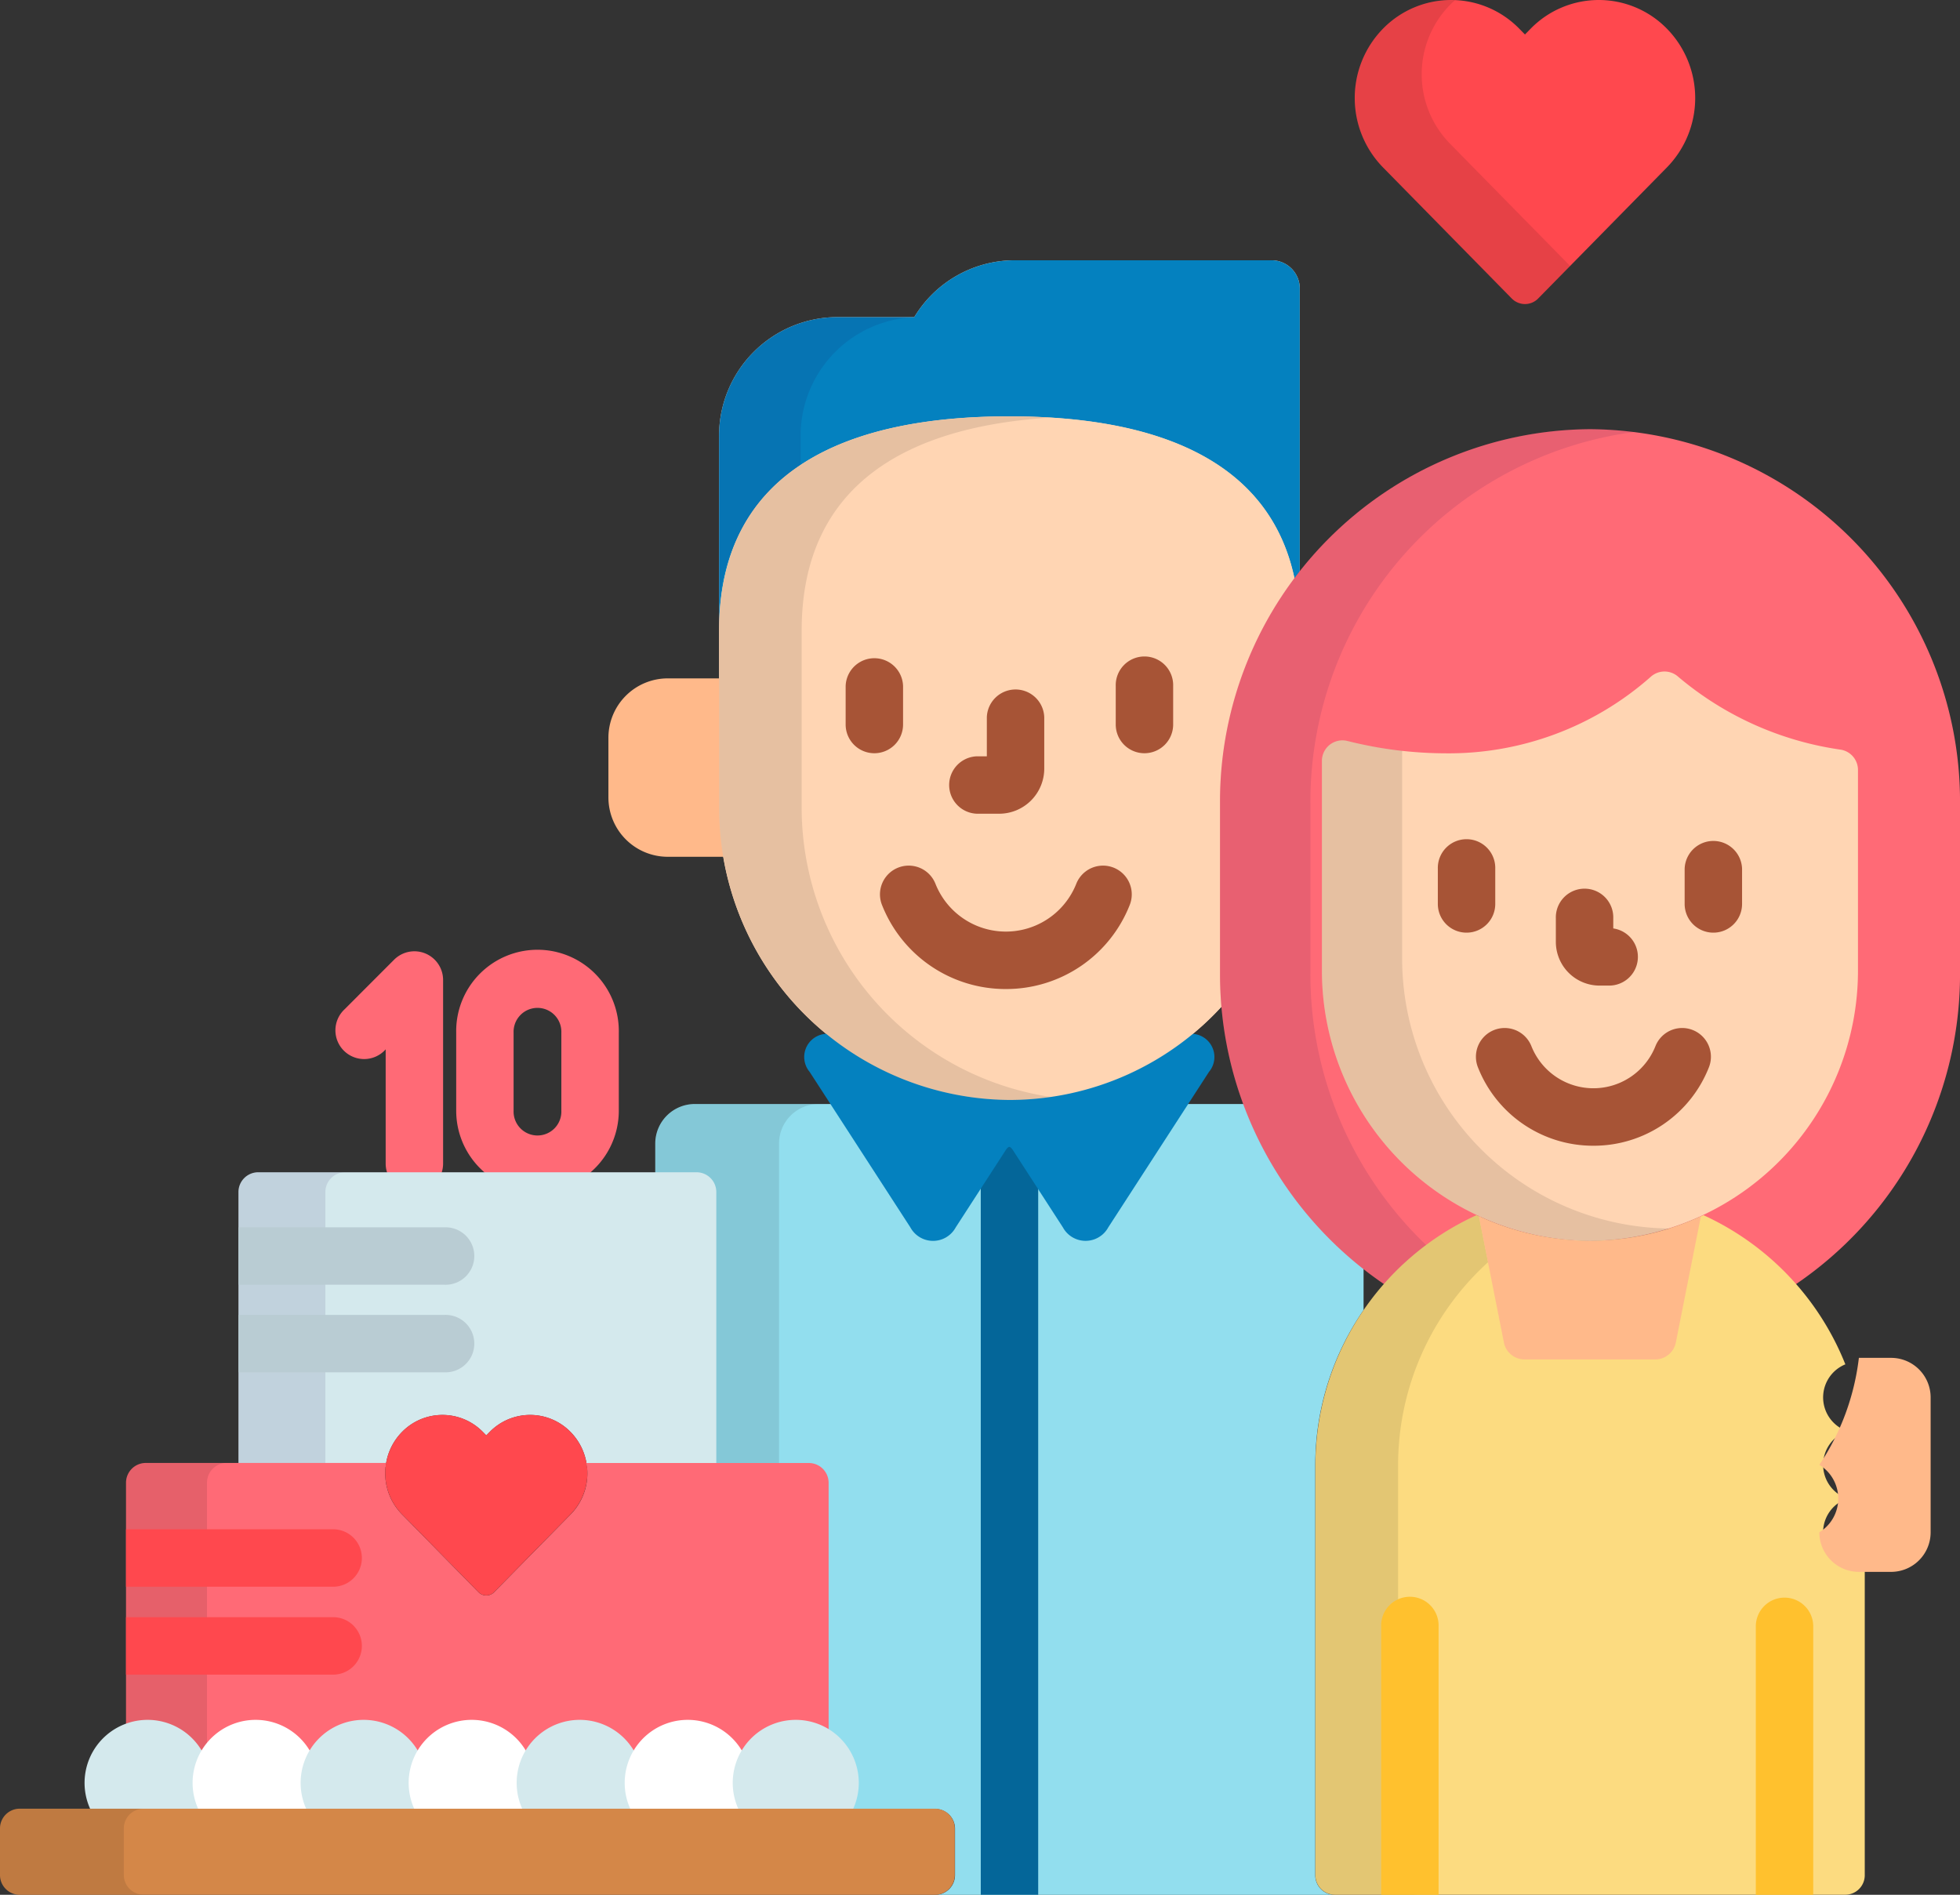 <svg xmlns="http://www.w3.org/2000/svg" width="73.424" height="70.978" viewBox="0 0 73.424 70.978">
  <rect x="0" y="0" width="73.424" height="70.978" fill="#333333" stroke="none"/>
  <g id="anniversary" transform="translate(0 -8.53)">
    <path id="Path_917" data-name="Path 917" d="M208.555,76.519h-9.632a4.4,4.4,0,0,0-3.757,2.129h-2.9a4.442,4.442,0,0,0-4.413,4.47V96.957a10.947,10.947,0,0,0,10.875,11.017,10.786,10.786,0,0,0,8.074-3.637q-.042-.539-.042-1.089v-6.4a13.879,13.879,0,0,1,2.685-8.226l-.037.053c.065-.089.13-.178.2-.265V77.583A1.057,1.057,0,0,0,208.555,76.519Z" transform="translate(-160.916 -58.239)" fill="#ffd5b3"/>
    <path id="Path_918" data-name="Path 918" d="M195.9,325.806V310.455a10.237,10.237,0,0,1,1.809-5.821v-1.712a13.915,13.915,0,0,1-4.358-6.007h-2.376l-2.943,4.543a.825.825,0,0,1-1.463,0l-1.877-2.9a.263.263,0,0,0-.5,0l-1.877,2.9a.825.825,0,0,1-1.463,0l-2.943-4.543h-5.257a1.483,1.483,0,0,0-1.477,1.479v1.224h1.548a.6.6,0,0,1,.6.6v10.144a.143.143,0,0,0,.143.143h3.473a.6.6,0,0,1,.6.6v9.241a.143.143,0,0,0,.068.122,2.21,2.21,0,0,1,.86,2.795.143.143,0,0,0-.012.059h3.21a.741.741,0,0,1,.739.739V325.8a.741.741,0,0,1-.739.739h14.975A.73.73,0,0,1,195.9,325.806Z" transform="translate(-146.628 -247.029)" fill="#92deee"/>
    <g id="Group_1673" data-name="Group 1673" transform="translate(24.548 49.886)" opacity="0.1">
      <path id="Path_919" data-name="Path 919" d="M172.723,299.618a.6.6,0,0,1,.6.6v10.144a.143.143,0,0,0,.143.143h2.344V298.394a1.483,1.483,0,0,1,1.477-1.479h-4.63a1.483,1.483,0,0,0-1.477,1.479v1.224h1.548Z" transform="translate(-171.175 -296.915)"/>
    </g>
    <path id="Path_920" data-name="Path 920" d="M257.517,307.307a.263.263,0,0,0-.5,0l-.825,1.274v26.7h2.151v-26.7Z" transform="translate(-219.451 -255.774)" fill="#046699"/>
    <path id="Path_921" data-name="Path 921" d="M224.55,278.618h-.079a10.6,10.6,0,0,1-13.256,0h-.086a.869.869,0,0,0-.773,1.422l3.772,5.823a.967.967,0,0,0,1.7,0l1.877-2.9c.055-.085.108-.116.13-.116s.075.031.13.116l1.877,2.9a.968.968,0,0,0,1.7,0l3.772-5.823a.869.869,0,0,0-.772-1.422Z" transform="translate(-180.025 -231.356)" fill="#0481bf"/>
    <path id="Path_922" data-name="Path 922" d="M163.223,190.476V185.7h-2.075a2.224,2.224,0,0,0-2.216,2.218v2.247a2.224,2.224,0,0,0,2.216,2.218h2.243A11.017,11.017,0,0,1,163.223,190.476Z" transform="translate(-136.14 -151.758)" fill="#ffb98a"/>
    <path id="Path_923" data-name="Path 923" d="M208.555,76.519h-9.632a4.4,4.4,0,0,0-3.757,2.129h-2.9a4.442,4.442,0,0,0-4.413,4.47V90.4c0-6.084,4.869-8.033,10.875-8.033,5.377,0,9.839,1.564,10.716,6.257l-.037.053c.065-.089.13-.178.2-.265V77.583A1.057,1.057,0,0,0,208.555,76.519Z" transform="translate(-160.916 -58.239)" fill="#0481bf"/>
    <path id="Path_924" data-name="Path 924" d="M190.908,96.907V95.833a4.442,4.442,0,0,1,4.413-4.47h-3.052a4.442,4.442,0,0,0-4.413,4.47v7.282A6.93,6.93,0,0,1,190.908,96.907Z" transform="translate(-160.916 -70.954)" fill="#15004d" opacity="0.1"/>
    <path id="Path_925" data-name="Path 925" d="M206.762,138.174v-6.4a13.879,13.879,0,0,1,2.685-8.226c-.877-4.693-5.339-6.257-10.716-6.257-6.006,0-10.875,1.949-10.875,8.033v6.557A10.946,10.946,0,0,0,198.731,142.9a10.786,10.786,0,0,0,8.074-3.637Q206.763,138.724,206.762,138.174Z" transform="translate(-160.916 -93.166)" fill="#ffd5b3"/>
    <g id="Group_1674" data-name="Group 1674" transform="translate(26.94 24.127)" opacity="0.1">
      <path id="Path_926" data-name="Path 926" d="M190.947,131.882v-6.557c0-5.553,4.056-7.66,9.33-7.986q-.758-.047-1.546-.047c-6.006,0-10.875,1.949-10.875,8.033v6.557A10.947,10.947,0,0,0,198.731,142.9a10.837,10.837,0,0,0,1.546-.113A10.972,10.972,0,0,1,190.947,131.882Z" transform="translate(-187.856 -117.292)"/>
    </g>
    <g id="Group_1675" data-name="Group 1675" transform="translate(31.683 33.154)">
      <path id="Path_927" data-name="Path 927" d="M249.6,193.092h-.834a1.076,1.076,0,0,1,0-2.151h.368v-1.46a1.076,1.076,0,0,1,2.151,0V191.4A1.691,1.691,0,0,1,249.6,193.092Z" transform="translate(-243.849 -187.234)" fill="#a75436"/>
      <path id="Path_928" data-name="Path 928" d="M292.53,183.826a1.075,1.075,0,0,1-1.076-1.076V181.31a1.076,1.076,0,1,1,2.151,0v1.441A1.076,1.076,0,0,1,292.53,183.826Z" transform="translate(-281.34 -180.234)" fill="#a75436"/>
      <path id="Path_929" data-name="Path 929" d="M222,183.826a1.075,1.075,0,0,1-1.076-1.076V181.31a1.076,1.076,0,0,1,2.151,0v1.441A1.076,1.076,0,0,1,222,183.826Z" transform="translate(-220.928 -180.234)" fill="#a75436"/>
      <path id="Path_930" data-name="Path 930" d="M234.581,239.269a4.973,4.973,0,0,1-4.636-3.146,1.075,1.075,0,1,1,2-.8,2.838,2.838,0,0,0,5.278,0,1.076,1.076,0,0,1,2,.8A4.973,4.973,0,0,1,234.581,239.269Z" transform="translate(-228.586 -226.844)" fill="#a75436"/>
    </g>
    <path id="Path_931" data-name="Path 931" d="M332.554,120.64a13.948,13.948,0,0,0-13.86,14v6.4a14.037,14.037,0,0,0,6.255,11.7,10.169,10.169,0,0,1,3.525-2.579,9.889,9.889,0,0,0,8.162,0,10.172,10.172,0,0,1,3.525,2.579,14.037,14.037,0,0,0,6.255-11.7v-6.4A13.948,13.948,0,0,0,332.554,120.64Z" transform="translate(-272.991 -96.033)" fill="#ff6a76"/>
    <path id="Path_932" data-name="Path 932" d="M324.95,152.742a10.16,10.16,0,0,1,1.57-1.442,14.03,14.03,0,0,1-4.439-10.258v-6.4a13.974,13.974,0,0,1,12.163-13.9,13.71,13.71,0,0,0-1.689-.105,13.948,13.948,0,0,0-13.86,14v6.4A14.036,14.036,0,0,0,324.95,152.742Z" transform="translate(-272.992 -96.034)" fill="#15004d" opacity="0.1"/>
    <path id="Path_933" data-name="Path 933" d="M363.956,339.175a1.338,1.338,0,0,1-.7-2.48.144.144,0,0,0,0-.245,1.337,1.337,0,0,1,0-2.281.143.143,0,0,0,0-.244,1.338,1.338,0,0,1,.193-2.38,10.359,10.359,0,0,0-5.315-5.588,9.9,9.9,0,0,1-8.5,0,10.312,10.312,0,0,0-6.038,9.375v15.351a.73.73,0,0,0,.73.73h19.12a.73.73,0,0,0,.73-.73V339.175h-.218Z" transform="translate(-294.32 -271.907)" fill="#fcdb80"/>
    <g id="Group_1676" data-name="Group 1676" transform="translate(49.274 54.016)" opacity="0.1">
      <path id="Path_934" data-name="Path 934" d="M350.065,327.507l-.356-1.794a10.312,10.312,0,0,0-6.116,9.41v15.351a.73.73,0,0,0,.73.73h3.1a.73.73,0,0,1-.73-.73V335.123A10.275,10.275,0,0,1,350.065,327.507Z" transform="translate(-343.593 -325.713)"/>
    </g>
    <path id="Path_935" data-name="Path 935" d="M390.5,327.175a9.871,9.871,0,0,1-4.159-.917l.943,4.75a.79.79,0,0,0,.742.61h4.947a.791.791,0,0,0,.742-.61l.943-4.75A9.869,9.869,0,0,1,390.5,327.175Z" transform="translate(-330.941 -272.164)" fill="#ffb98a"/>
    <path id="Path_936" data-name="Path 936" d="M355.358,205.253a10.121,10.121,0,0,1-10.043-10.174v-7.806a.769.769,0,0,1,.768-.769.761.761,0,0,1,.193.025,15.176,15.176,0,0,0,3.657.461,11.417,11.417,0,0,0,7.7-2.866.768.768,0,0,1,1.025-.005,12.066,12.066,0,0,0,6.083,2.733.769.769,0,0,1,.655.761v7.467A10.121,10.121,0,0,1,355.358,205.253Z" transform="translate(-295.794 -150.241)" fill="#ffd5b3"/>
    <g id="Group_1677" data-name="Group 1677" transform="translate(49.521 36.262)" opacity="0.1">
      <path id="Path_937" data-name="Path 937" d="M348.32,210.027V202.3a14.589,14.589,0,0,1-2.044-.367.758.758,0,0,0-.193-.025.769.769,0,0,0-.768.769v7.806a10.121,10.121,0,0,0,10.043,10.174,9.886,9.886,0,0,0,2.985-.459A10.121,10.121,0,0,1,348.32,210.027Z" transform="translate(-345.315 -201.91)"/>
    </g>
    <g id="Group_1678" data-name="Group 1678" transform="translate(53.868 40)">
      <path id="Path_938" data-name="Path 938" d="M408.42,244.491h-.367a1.638,1.638,0,0,1-1.633-1.64v-.882a1.076,1.076,0,1,1,2.151,0v.381a1.076,1.076,0,0,1-.151,2.141Z" transform="translate(-402.004 -239.041)" fill="#a75436"/>
      <path id="Path_939" data-name="Path 939" d="M376.7,231.44a1.075,1.075,0,0,1-1.076-1.076v-1.316a1.076,1.076,0,1,1,2.151,0v1.316A1.075,1.075,0,0,1,376.7,231.44Z" transform="translate(-375.629 -227.973)" fill="#a75436"/>
      <path id="Path_940" data-name="Path 940" d="M441.141,231.44a1.075,1.075,0,0,1-1.076-1.076v-1.316a1.076,1.076,0,0,1,2.151,0v1.316A1.075,1.075,0,0,1,441.141,231.44Z" transform="translate(-430.824 -227.973)" fill="#a75436"/>
      <path id="Path_941" data-name="Path 941" d="M389.944,281.478a4.636,4.636,0,0,1-4.322-2.933,1.076,1.076,0,0,1,2-.8,2.5,2.5,0,0,0,4.649,0,1.076,1.076,0,0,1,2,.8A4.637,4.637,0,0,1,389.944,281.478Z" transform="translate(-384.123 -270.029)" fill="#a75436"/>
    </g>
    <path id="Path_942" data-name="Path 942" d="M479.424,369.759c0-.535,0-4.516,0-5.051a1.482,1.482,0,0,0-1.481-1.483h-1.207a9.116,9.116,0,0,1-1.481,4.008,1.48,1.48,0,0,1,0,2.526,1.482,1.482,0,0,0,1.481,1.483h1.207A1.482,1.482,0,0,0,479.424,369.759Z" transform="translate(-407.1 -303.83)" fill="#ffb98a"/>
    <path id="Path_943" data-name="Path 943" d="M360.267,19.92a.7.7,0,0,1-.494-.208L354.948,14.8a3.717,3.717,0,0,1,0-5.194,3.569,3.569,0,0,1,5.107,0l.212.216.212-.216a3.568,3.568,0,0,1,5.107,0,3.716,3.716,0,0,1,0,5.194l-4.825,4.912A.694.694,0,0,1,360.267,19.92Z" transform="translate(-303.14)" fill="#ff484e"/>
    <g id="Group_1679" data-name="Group 1679" transform="translate(50.75 8.53)" opacity="0.1">
      <path id="Path_944" data-name="Path 944" d="M357.457,13.91a3.717,3.717,0,0,1,0-5.194c.062-.063.127-.123.193-.181-.049,0-.1,0-.147,0a3.556,3.556,0,0,0-2.554,1.076,3.717,3.717,0,0,0,0,5.194l4.825,4.911a.691.691,0,0,0,.989,0l1.2-1.219Z" transform="translate(-353.891 -8.531)"/>
    </g>
    <g id="Group_1680" data-name="Group 1680" transform="translate(12.588 44.162)">
      <path id="Path_945" data-name="Path 945" d="M89.611,260.7l.024-.023v4.276a1.071,1.071,0,0,0,.129.512h1.893a1.069,1.069,0,0,0,.129-.512v-6.874a1.075,1.075,0,0,0-1.836-.76l-1.86,1.862a1.076,1.076,0,1,0,1.522,1.52Z" transform="translate(-87.775 -257)" fill="#ff6a76"/>
      <path id="Path_946" data-name="Path 946" d="M120.449,265.461h3.518a3.044,3.044,0,0,0,1.287-2.484v-2.93a3.046,3.046,0,1,0-6.091,0v2.93A3.044,3.044,0,0,0,120.449,265.461Zm.864-5.413a.895.895,0,1,1,1.789,0v2.93a.895.895,0,1,1-1.789,0Z" transform="translate(-114.661 -257)" fill="#ff6a76"/>
    </g>
    <path id="Path_947" data-name="Path 947" d="M67.806,325.791a2.178,2.178,0,0,1,.613-1.3,2.119,2.119,0,0,1,3.032,0l.126.128.126-.128a2.118,2.118,0,0,1,3.032,0,2.179,2.179,0,0,1,.613,1.3h4.846V315.5a.741.741,0,0,0-.739-.739H63.032a.741.741,0,0,0-.739.739v10.287Z" transform="translate(-53.36 -262.318)" fill="#d4e9ed"/>
    <path id="Path_948" data-name="Path 948" d="M65.549,325.791V315.5a.741.741,0,0,1,.739-.739H63.032a.741.741,0,0,0-.739.739v10.287Z" transform="translate(-53.36 -262.318)" fill="#15004d" opacity="0.1"/>
    <path id="Path_949" data-name="Path 949" d="M33.729,400.428a2.2,2.2,0,0,1,1.9,1.081.144.144,0,0,0,.246,0,2.211,2.211,0,0,1,3.8,0,.143.143,0,0,0,.246,0,2.211,2.211,0,0,1,3.8,0,.143.143,0,0,0,.246,0,2.211,2.211,0,0,1,3.8,0,.144.144,0,0,0,.246,0,2.211,2.211,0,0,1,3.8,0,.143.143,0,0,0,.246,0,2.211,2.211,0,0,1,3.8,0,.144.144,0,0,0,.246,0,2.211,2.211,0,0,1,3.137-.7V391.4a.741.741,0,0,0-.739-.739H50.17a2.237,2.237,0,0,1,.035.383,2.185,2.185,0,0,1-.628,1.542L46.712,395.5a.411.411,0,0,1-.587,0l-2.865-2.916a2.185,2.185,0,0,1-.628-1.542,2.236,2.236,0,0,1,.035-.383H33.661a.741.741,0,0,0-.739.739v9.186A2.2,2.2,0,0,1,33.729,400.428Z" transform="translate(-28.201 -327.327)" fill="#ff6a76"/>
    <g id="Group_1681" data-name="Group 1681" transform="translate(4.721 63.329)" opacity="0.1">
      <path id="Path_950" data-name="Path 950" d="M33.729,400.426a2.2,2.2,0,0,1,1.9,1.081.144.144,0,0,0,.246,0q.039-.065.081-.125v-9.987a.741.741,0,0,1,.739-.739H33.661a.741.741,0,0,0-.739.739v9.186A2.2,2.2,0,0,1,33.729,400.426Z" transform="translate(-32.922 -390.655)"/>
    </g>
    <path id="Path_951" data-name="Path 951" d="M26.492,461.339a2.361,2.361,0,1,0-4.08,0Z" transform="translate(-18.923 -384.834)" fill="#d4e9ed"/>
    <path id="Path_952" data-name="Path 952" d="M54.712,461.339a2.361,2.361,0,1,0-4.08,0Z" transform="translate(-43.096 -384.834)" fill="#fff"/>
    <path id="Path_953" data-name="Path 953" d="M82.931,461.339a2.361,2.361,0,1,0-4.08,0Z" transform="translate(-67.268 -384.834)" fill="#d4e9ed"/>
    <path id="Path_954" data-name="Path 954" d="M111.15,461.339a2.361,2.361,0,1,0-4.08,0Z" transform="translate(-91.44 -384.834)" fill="#fff"/>
    <path id="Path_955" data-name="Path 955" d="M139.369,461.339a2.361,2.361,0,1,0-4.08,0Z" transform="translate(-115.613 -384.834)" fill="#d4e9ed"/>
    <path id="Path_956" data-name="Path 956" d="M167.587,461.339a2.361,2.361,0,1,0-4.08,0Z" transform="translate(-139.784 -384.834)" fill="#fff"/>
    <path id="Path_957" data-name="Path 957" d="M195.807,461.339a2.361,2.361,0,1,0-4.08,0Z" transform="translate(-163.957 -384.834)" fill="#d4e9ed"/>
    <path id="Path_958" data-name="Path 958" d="M35.768,483.486a.741.741,0,0,1-.739.739H.739A.741.741,0,0,1,0,483.486v-1.743A.741.741,0,0,1,.739,481h34.29a.741.741,0,0,1,.739.739Z" transform="translate(0 -404.717)" fill="#d48748"/>
    <g id="Group_1682" data-name="Group 1682" transform="translate(0 76.286)" opacity="0.1">
      <path id="Path_959" data-name="Path 959" d="M4.638,483.486v-1.743A.741.741,0,0,1,5.377,481H.739a.741.741,0,0,0-.739.739v1.743a.741.741,0,0,0,.739.739H5.377A.741.741,0,0,1,4.638,483.486Z" transform="translate(0 -481.003)"/>
    </g>
    <g id="Group_1683" data-name="Group 1683" transform="translate(8.933 54.501)">
      <path id="Path_960" data-name="Path 960" d="M70.019,329.1H62.293v2.151h7.726a1.076,1.076,0,1,0,0-2.151Z" transform="translate(-62.293 -329.096)" fill="#b9ccd3"/>
      <path id="Path_961" data-name="Path 961" d="M70.019,352H62.293v2.151h7.726a1.076,1.076,0,1,0,0-2.151Z" transform="translate(-62.293 -348.715)" fill="#b9ccd3"/>
    </g>
    <g id="Group_1684" data-name="Group 1684" transform="translate(4.721 61.532)">
      <path id="Path_962" data-name="Path 962" d="M40.648,410.151a1.076,1.076,0,1,0,0-2.151H32.922v2.151Z" transform="translate(-32.922 -403.715)" fill="#ff484e"/>
      <path id="Path_963" data-name="Path 963" d="M40.648,433.114a1.076,1.076,0,1,0,0-2.151H32.922v2.151Z" transform="translate(-32.922 -423.385)" fill="#ff484e"/>
      <path id="Path_964" data-name="Path 964" d="M104.419,384.883a.412.412,0,0,1-.293-.124l-2.865-2.916a2.207,2.207,0,0,1,0-3.084,2.118,2.118,0,0,1,3.032,0l.126.128.126-.128a2.118,2.118,0,0,1,3.032,0,2.206,2.206,0,0,1,0,3.084l-2.865,2.916A.412.412,0,0,1,104.419,384.883Z" transform="translate(-90.923 -378.121)" fill="#ff484e"/>
    </g>
    <g id="Group_1685" data-name="Group 1685" transform="translate(51.74 68.377)">
      <path id="Path_965" data-name="Path 965" d="M362.941,436.985V426.93a1.076,1.076,0,1,0-2.151,0v10.055Z" transform="translate(-360.79 -425.854)" fill="#ffc12e"/>
      <path id="Path_966" data-name="Path 966" d="M459.733,425.853a1.075,1.075,0,0,0-1.076,1.076v10.055h2.151V426.929A1.076,1.076,0,0,0,459.733,425.853Z" transform="translate(-444.622 -425.853)" fill="#ffc12e"/>
    </g>
  </g>
</svg>

